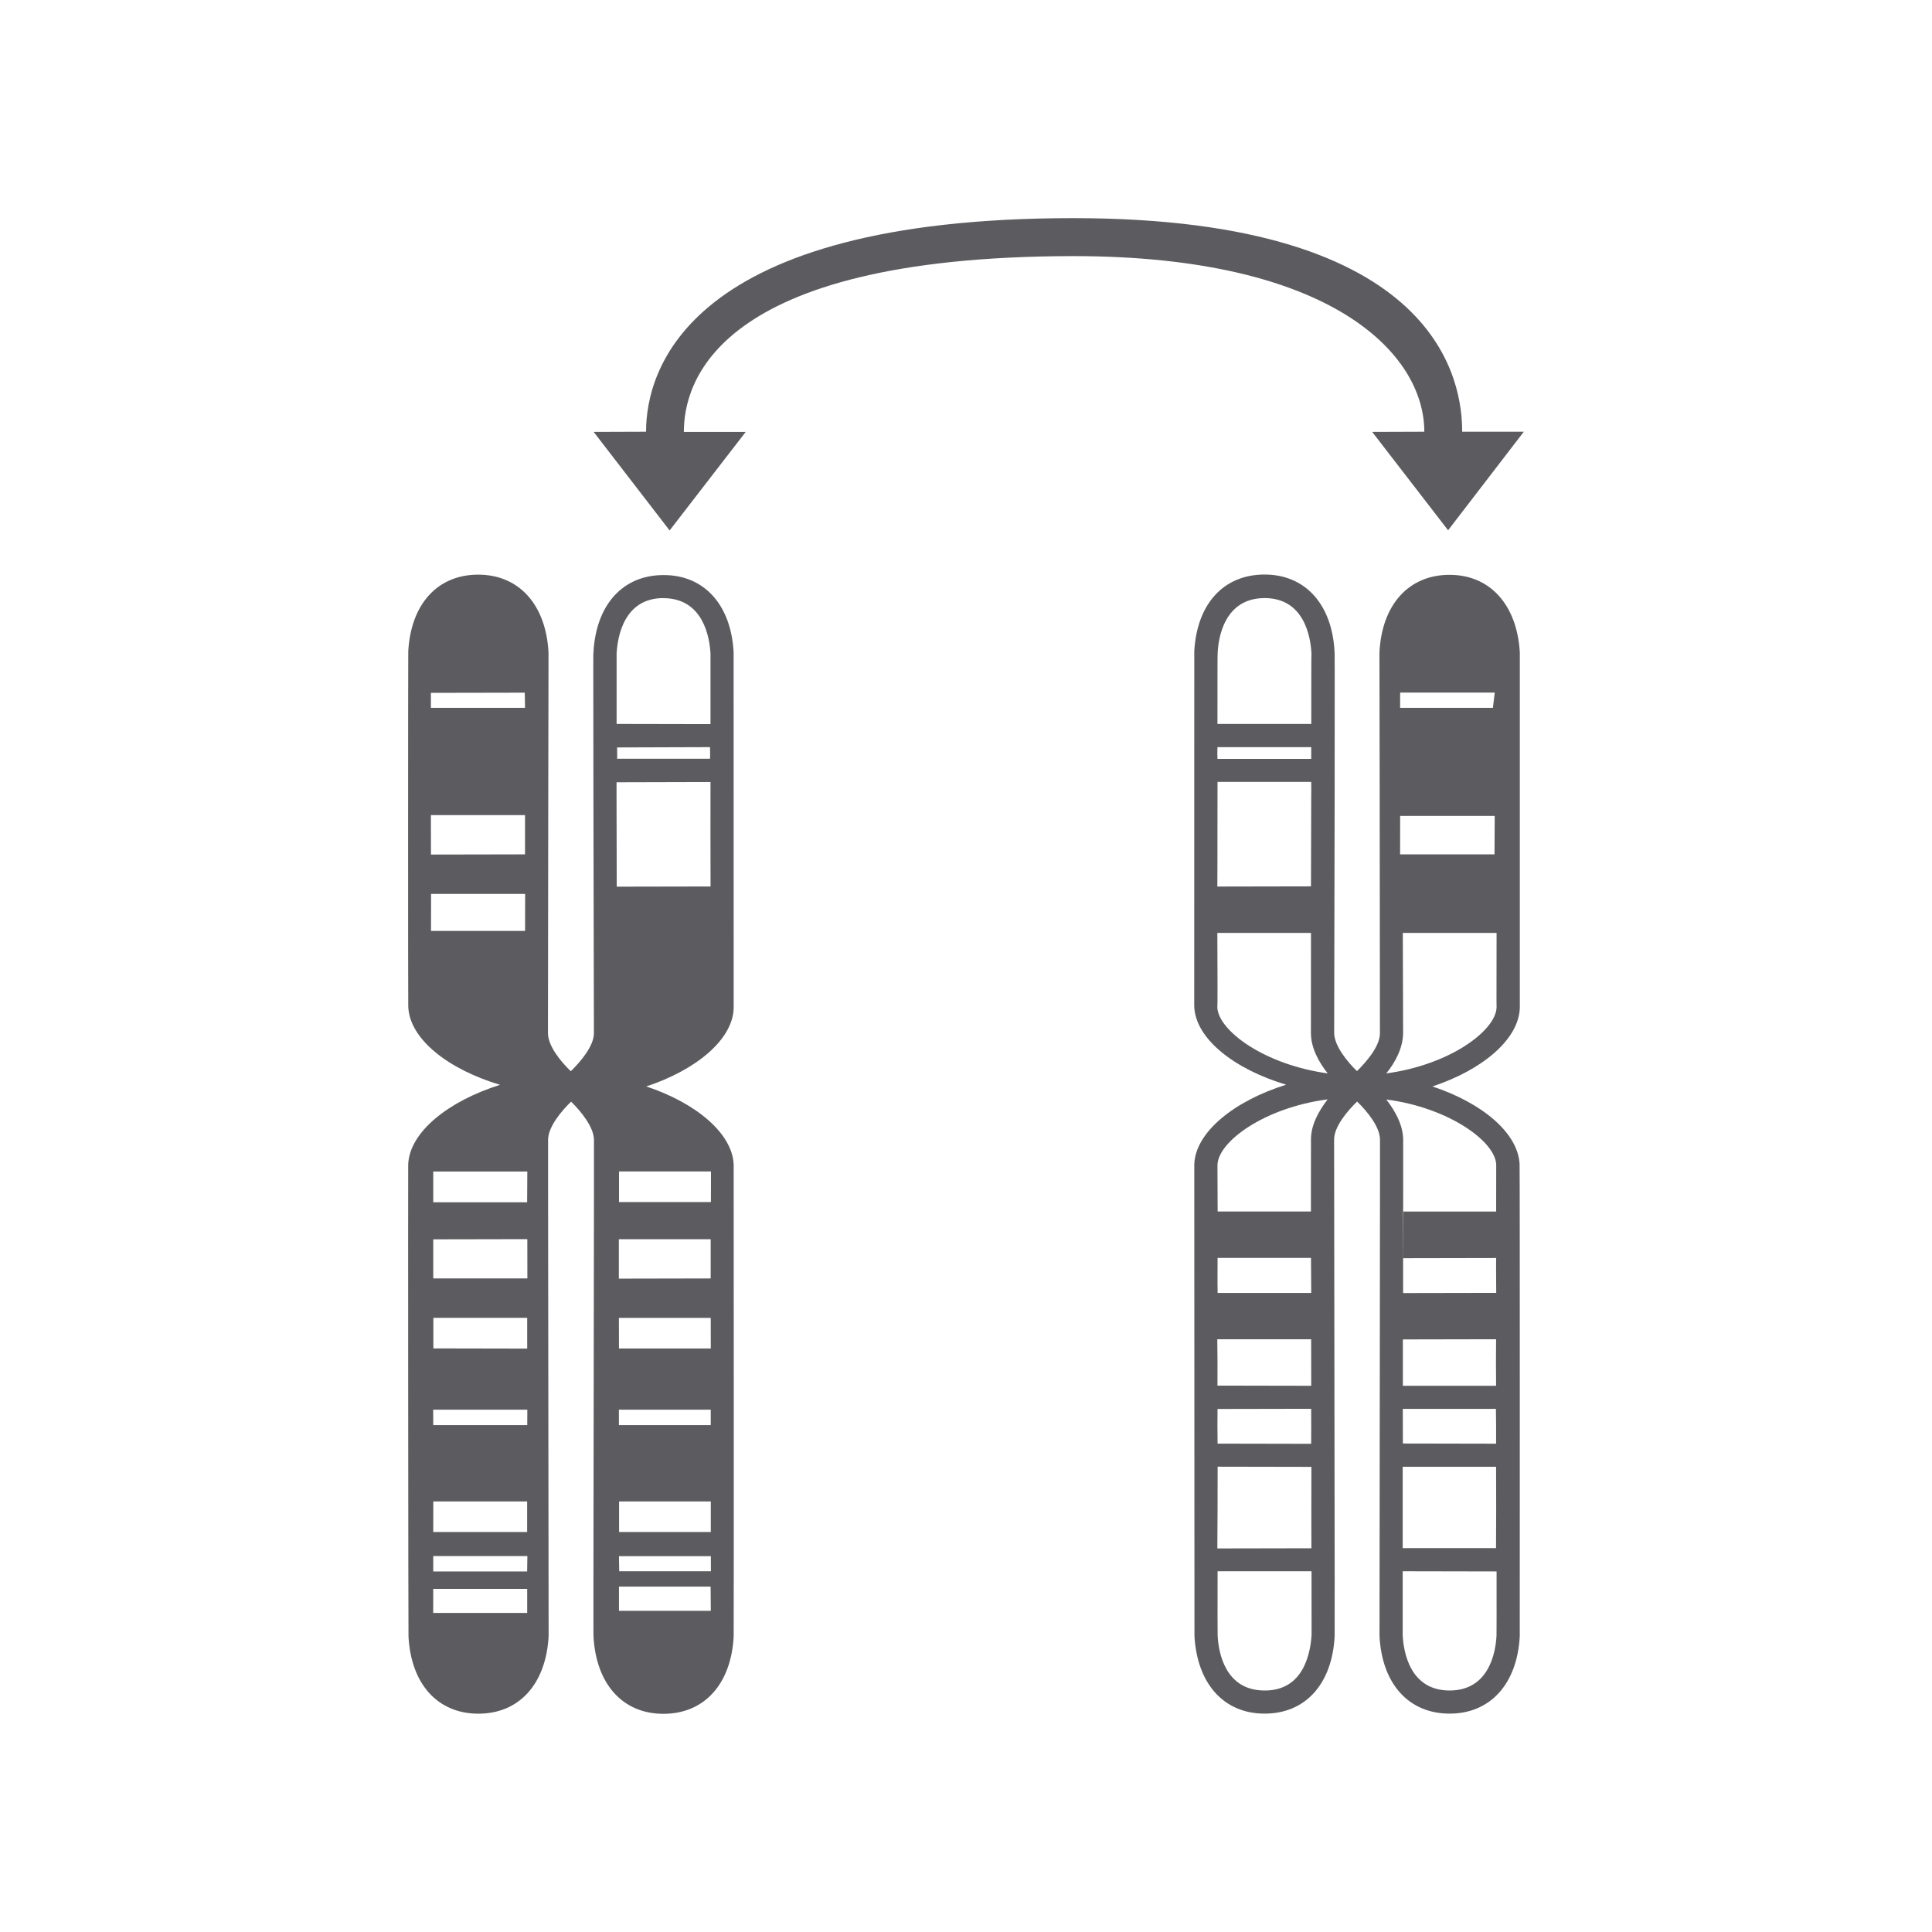 <!-- Generated by IcoMoon.io -->
<svg version="1.1" xmlns="http://www.w3.org/2000/svg" width="32" height="32" viewBox="0 0 32 32">
<title>dna</title>
<path fill="#5c5b5f" d="M12.152 19.29c-0.020-0.52-0.631-1.025-1.448-1.295 0.815-0.269 1.431-0.769 1.448-1.294 0-0.035 0-5.878-0.001-5.896-0.041-0.787-0.488-1.283-1.162-1.28-0.676 0-1.12 0.495-1.16 1.288-0.003 0.010-0.003 0.013 0 2.39l0.008 3.91c0 0.212-0.219 0.47-0.383 0.63-0.161-0.155-0.378-0.415-0.378-0.632l0.005-3.908c0.006-2.377 0.003-2.38 0.004-2.395-0.041-0.79-0.486-1.29-1.165-1.29-0.671 0-1.115 0.485-1.158 1.272-0.003 0.026-0.004 5.85 0 5.88 0.018 0.543 0.668 1.044 1.521 1.298-0.854 0.268-1.503 0.782-1.522 1.322-0.003 0.045 0.001 7.79 0.005 7.814 0.041 0.792 0.486 1.28 1.157 1.28 0.678 0 1.121-0.493 1.164-1.285-0.001-0.010 0.001-0.018-0.009-7.397v-0.823c0.001-0.215 0.22-0.477 0.381-0.632 0.16 0.155 0.376 0.42 0.379 0.63v0.826c-0.012 7.378-0.009 7.387-0.008 7.395 0.040 0.795 0.485 1.29 1.16 1.288 0.675 0 1.12-0.493 1.162-1.28 0.003-0.024 0.001-7.77 0-7.814zM7.137 11.476l1.555-0.003 0.004 0.251h-1.559v-0.248zM7.137 13.501h1.559v0.65l-1.558 0.003-0.001-0.653zM7.139 15.419l0.001-0.613h1.558l-0.001 0.613h-1.558zM8.733 26.715h-1.558l0.001-0.398h1.556v0.398zM8.731 26.028h-1.555v-0.255h1.559l-0.004 0.255zM8.732 25.375h-1.556l0.001-0.506h1.554v0.506zM8.732 23.604h-1.556l-0.001-0.255h1.559l-0.001 0.255zM8.732 22.337l-1.554-0.003v-0.507h1.554v0.509zM8.735 21.175h-1.559v-0.648l1.558-0.003 0.001 0.65zM8.731 19.913h-1.555v-0.509h1.558l-0.003 0.509zM11.768 12.952c-0.001 0.564-0.001 1.172 0.001 1.731l-1.554 0.003-0.003-1.485c-0.001-0.082 0-0.163 0-0.244l1.555-0.004zM10.221 12.567c0.004-0.065 0-0.125 0-0.187l1.539-0.005c0 0 0.003 0 0 0 0.001 0.068 0.004 0.128 0 0.192h-1.539zM10.988 9.907c0.658 0.003 0.764 0.643 0.78 0.915 0 0.020 0 0.5 0 1.172-0.004 0-0.008 0-0.010 0l-1.545-0.003c0-0.68 0.001-1.14 0-1.16 0.013-0.278 0.119-0.925 0.776-0.925zM11.773 26.68h-1.521v-0.401h1.518l0.003 0.401zM11.775 26.025h-1.519l-0.004-0.25h1.522l0.001 0.25zM11.772 25.375h-1.518v-0.506h1.519v0.506zM11.772 23.604h-1.521v-0.255h1.521v0.255zM11.773 22.335h-1.521l-0.001-0.507h1.521l0.001 0.507zM11.771 21.175l-1.521 0.003v-0.653h1.521v0.65zM11.775 19.91h-1.522v-0.507h1.523l-0.001 0.507z"></path>
<path fill="#5c5b5f" d="M11.758 12.374v0c0.003 0 0 0 0 0z"></path>
<path fill="#5c5b5f" d="M25.17 19.295c-0.018-0.53-0.627-1.030-1.445-1.3 0.817-0.27 1.427-0.771 1.448-1.298 0-0.035-0.001-5.873 0-5.893-0.047-0.787-0.493-1.283-1.164-1.283-0.676 0-1.124 0.495-1.161 1.29-0.001 0.010 0 0.013 0.004 2.39l0.004 3.908c0.003 0.215-0.218 0.472-0.38 0.632-0.161-0.155-0.375-0.417-0.378-0.632l0.008-3.913c0.003-2.374 0-2.382-0.001-2.39-0.038-0.795-0.484-1.29-1.16-1.29-0.675 0-1.121 0.483-1.164 1.272-0.001 0.026-0.001 5.85-0.001 5.88 0.019 0.54 0.671 1.044 1.523 1.298-0.852 0.265-1.504 0.782-1.522 1.32 0 0.047 0.004 7.793 0.003 7.817 0.047 0.79 0.489 1.28 1.162 1.28 0.678 0 1.12-0.493 1.16-1.285 0.001-0.013 0.003-0.018-0.008-7.397l-0.001-0.826c0-0.215 0.221-0.475 0.381-0.63 0.16 0.155 0.378 0.415 0.379 0.63v0.826c-0.009 7.378-0.009 7.386-0.008 7.397 0.040 0.792 0.484 1.285 1.161 1.285 0.675 0 1.119-0.493 1.162-1.28 0-0.023 0.003-7.772-0.003-7.808zM20.168 10.826c0.010-0.278 0.119-0.918 0.777-0.92 0.66 0 0.763 0.648 0.777 0.918-0.003 0.023-0.003 0.49-0.003 1.17-0.008 0-0.012-0.005-0.018-0.003h-1.536c0-0.672 0-1.144 0.003-1.165zM20.165 12.567c-0.003-0.065-0.003-0.125 0-0.192h1.54c0.003 0 0.009 0 0.013 0 0 0.063 0 0.128 0 0.195h-1.553v-0.003zM21.718 12.952c0 0.082 0.003 0.165 0 0.247l-0.004 1.482-1.551 0.003c0.004-0.561 0-1.167 0.003-1.733h1.553zM20.166 20.835h1.548c0.004 0.187 0.001 0.38 0.004 0.58h-1.55c-0.005-0.202 0-0.397-0.001-0.58zM20.163 22.182h1.554c0 0.255 0.001 0.512 0.001 0.771l-1.553-0.003c0.003-0.257 0-0.513-0.003-0.768zM20.166 23.337l1.551-0.003c0.003 0.192 0 0.385 0 0.58l-1.55-0.003c-0.003-0.192-0.003-0.384-0.001-0.575zM20.168 24.293l1.553 0.003c-0.003 0.49 0 0.947 0 1.348l-1.558 0.003c0.003-0.406 0.005-0.867 0.005-1.353zM20.945 28c-0.658 0-0.764-0.64-0.777-0.91-0.001-0.026-0.003-0.44-0.001-1.065h1.556c0 0.63 0 1.033 0.001 1.055-0.018 0.275-0.119 0.925-0.78 0.92zM21.714 18.875l-0.001 0.829c0.001 0.115 0 0.236 0 0.362h-1.545c0-0.465-0.005-0.755-0.003-0.763 0-0.388 0.774-0.957 1.825-1.094-0.143 0.186-0.278 0.421-0.276 0.666zM20.163 16.687c0.005-0.037 0.003-0.54 0-1.235h1.551l-0.001 1.66c0 0.244 0.132 0.483 0.278 0.667-1.051-0.145-1.811-0.709-1.828-1.092zM23.191 11.471h1.567l-0.031 0.253h-1.537l0.001-0.253zM23.192 13.514h1.565l-0.003 0.637h-1.564l0.001-0.637zM23.24 17.112l-0.005-1.66h1.553c0 0.695-0.003 1.193 0 1.233-0.012 0.385-0.773 0.952-1.827 1.094 0.15-0.184 0.276-0.421 0.279-0.667zM22.961 18.211c1.051 0.137 1.821 0.708 1.821 1.088 0 0.008-0.001 0.302-0.001 0.768h-1.536l-0.004 0.773 1.54-0.003c-0.003 0.183 0.001 0.375 0.001 0.577l-1.542 0.003c-0.001-0.635 0.001-1.225 0.001-1.713v-0.826c-0.001-0.248-0.138-0.484-0.28-0.668zM23.236 23.91c-0.001-0.186-0.001-0.383-0.001-0.575h1.542c0.004 0.189 0.004 0.385 0.003 0.577l-1.544-0.003zM24.78 24.294c0.003 0.485 0.001 0.945-0.001 1.348h-1.546c0-0.398 0-0.858 0-1.348h1.548zM23.236 22.953c0-0.257 0-0.517 0-0.768l1.544-0.003c-0.003 0.252-0.003 0.507 0 0.771h-1.544zM24.787 27.085c-0.012 0.275-0.12 0.915-0.777 0.915-0.659 0-0.763-0.643-0.777-0.913 0-0.023 0-0.43 0-1.062l1.555 0.003c0 0.622 0.001 1.030-0.001 1.057z"></path>
<path fill="#5c5b5f" d="M24.218 7.151c0.001-0.771-0.308-3.538-6.442-3.538-6.388 0-7.077 2.513-7.075 3.538l-0.868 0.003 1.258 1.632 1.26-1.632h-1.024c0-0.773 0.465-2.906 6.449-2.912 4.293 0 5.816 1.627 5.815 2.909l-0.863 0.003 1.257 1.629 1.254-1.632h-1.021z"></path>
</svg>
